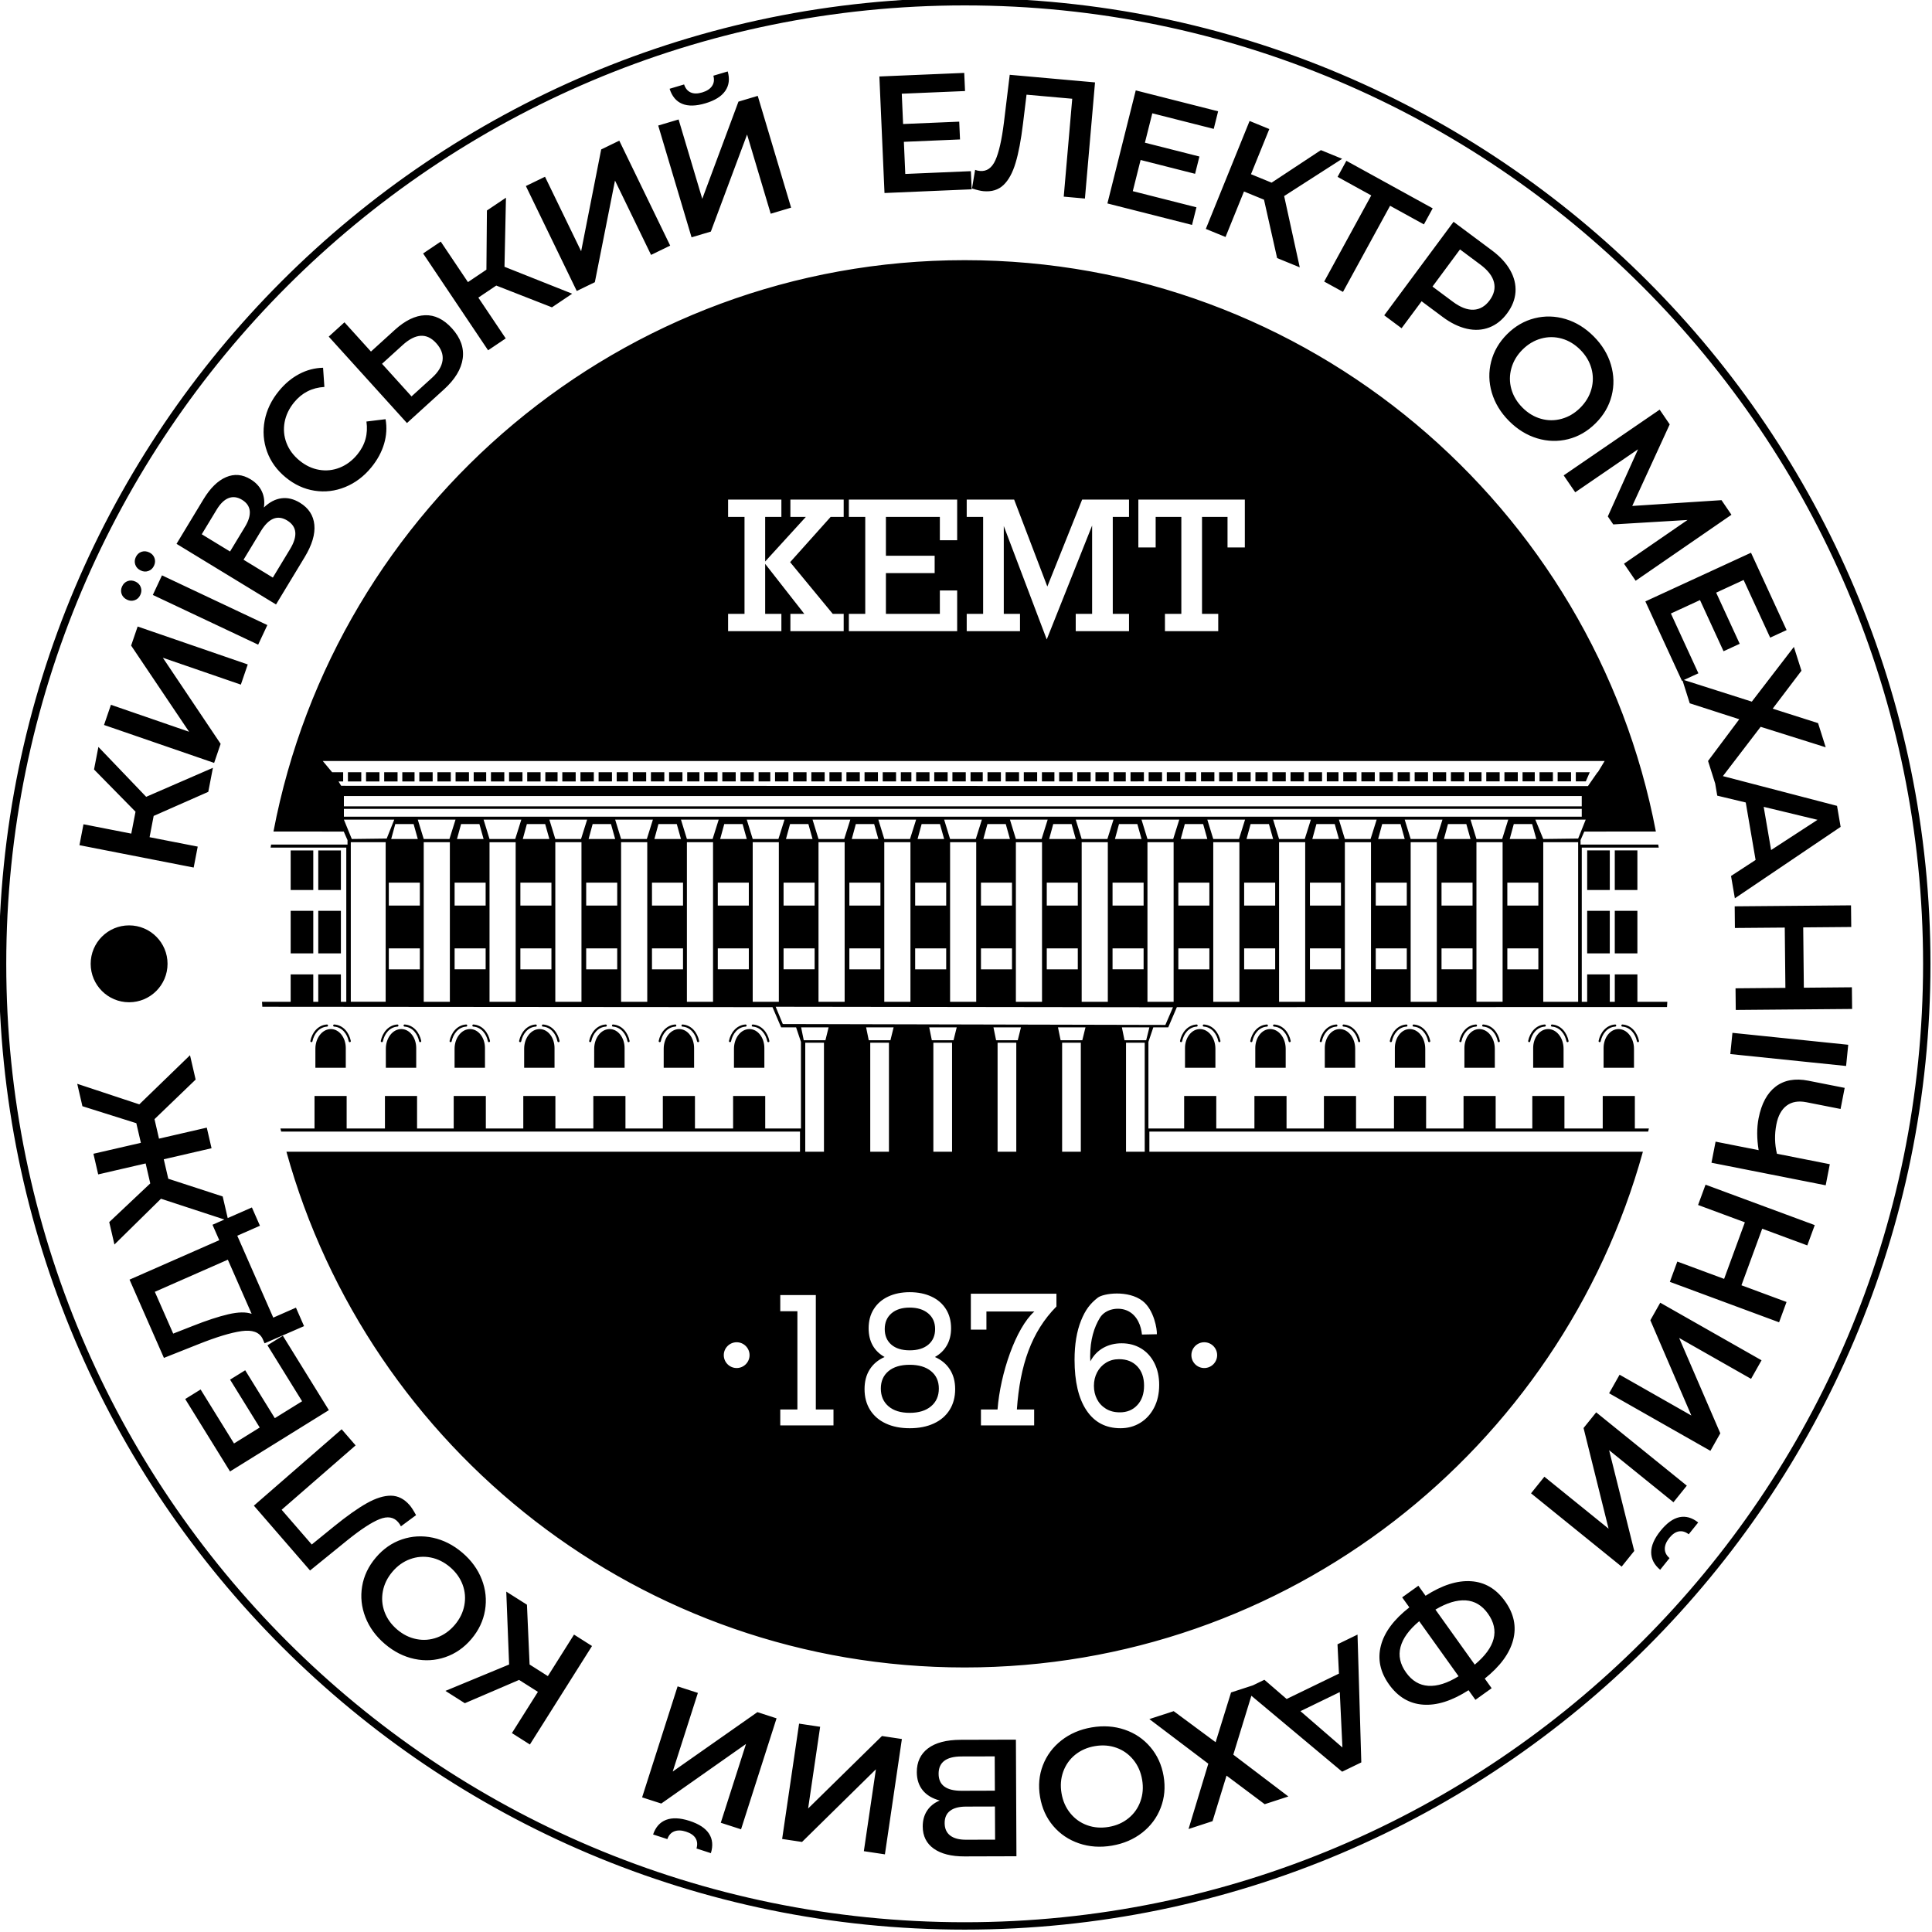 <svg clip-rule="evenodd" fill-rule="evenodd" stroke-linejoin="round" stroke-miterlimit="2" viewBox="0 0 1024 1024" xmlns="http://www.w3.org/2000/svg"><path d="m2725.61 4015.72c210.06 0 380.59 170.53 380.59 380.59s-170.53 380.59-380.59 380.59-380.6-170.53-380.6-380.59 170.54-380.59 380.6-380.59zm0 2.91c-208.45 0-377.68 169.23-377.68 377.68s169.23 377.68 377.68 377.68 377.68-169.23 377.68-377.68-169.23-377.68-377.68-377.68zm-291.72 478.44-24.99-8.19-18.34 18.04-2.05-8.83 16.17-15.25-1.82-7.87-18.7 4.32-1.88-8.13 18.7-4.31-1.8-7.74-21.24-6.69-2.04-8.83 24.46 8.1 19.98-19.36 2.22 9.59-16.21 15.6 1.77 7.68 18.83-4.34 1.88 8.12-18.83 4.35 1.78 7.67 21.44 6.98 1.98 8.52 9.53-4.19 3.17 7.21-8.93 3.93 14.18 32.28 8.94-3.93 3.19 7.28-15.55 6.77-.79-1.81c-1.28-2.59-4.05-3.59-8.29-2.99s-9.93 2.33-17.07 5.18l-13.52 5.37-13.55-30.84 35.36-15.55-2.67-6.07zm-12.6 41.99c5.52-2.19 10.24-3.74 14.15-4.65 3.92-.91 6.98-.96 9.19-.17l-9.38-21.34-28.77 12.66 7.24 16.47zm58.51-163.63v16.77h-8.92v-16.77zm-10.88-23.81v15.6h-8.91v-15.6zm0 23.81v16.77h-8.91v-16.77zm539.59-90.73-.24.11-14.42-31.32 41.63-19.18 14.03 30.48-6.48 2.98-10.46-22.72-10.82 4.99 9.28 20.16-6.37 2.93-9.28-20.16-11.47 5.29 10.84 23.56-5.73 2.64 26.78 8.53 16.58-21.57 2.98 9.39-11.34 14.95 17.89 5.7 3.01 9.52-25.64-8.07-14.87 19.43 44.97 11.72 1.42 8.28-41.68 28.15-1.51-8.8 9.68-6.31-3.88-22.65-11.23-2.69-.82-4.8-2.81-8.87 12.3-16.44-19.51-6.29zm34.89 66.77 18.29-11.91-21.21-5.11zm-204.81 333.27-7.12 23.21 21.7 16.48-9.33 3.04-15.04-11.26-5.51 17.95-9.46 3.09 7.79-25.74-23.23-17.58 9.59-3.12 16.52 12.23 6.08-19.6 8.6-2.8 4.54-2.2 8.76 7.57 20.62-10-.57-11.55 7.89-3.83 1.49 50.37-7.55 3.66zm19.34 6.07 16.54 14.31-1.04-21.83zm-378.13-339.19v15.6h-8.92v-15.6zm-27.7-1.11c.06-.4.13-.8.2-1.19h30.11v-1.76l-1.48-3.37-27.7-.01c24.41-128.15 137.16-225.16 272.38-225.16s247.97 97.01 272.38 225.16l-28.21.01-1.47 3.37v1.76h30.61c.07.39.14.79.2 1.19h-30.33v60.76h2.13v-10.8h8.91v10.8h1.97v-10.8h8.91v10.8h11.79c-.04.69-.08 1.38-.12 2.07l-193.15.05-3.4 7.95h-5.88l-1.93 5.73v34.13h14.08v-12.82h12.66v12.82h15.03v-12.82h12.66v12.82h14.73v-12.82h12.66v12.82h14.95v-12.82h12.66v12.82h14.75v-12.82h12.66v12.82h14.44v-12.82h12.66v12.82h15.09v-12.82h12.66v12.82h5.53c-.09.41-.19.81-.29 1.21h-196.55v7.95h194.48c-32.43 117.13-139.87 203.23-267.27 203.23s-234.84-86.1-267.27-203.23h202.38v-7.95h-204.45c-.1-.4-.2-.8-.3-1.21h13.44v-12.82h12.66v12.82h15.09v-12.82h12.66v12.82h14.44v-12.82h12.66v12.82h14.76v-12.82h12.65v12.82h14.95v-12.82h12.66v12.82h14.73v-12.82h12.66v12.82h15.03v-12.82h12.66v12.82h14.08v-34.13l-1.92-5.73h-5.89l-3.4-7.95-201.05-.16c-.04-.65-.08-1.31-.12-1.96h11.29v-10.8h8.91v10.8h1.96v-10.8h8.92v10.8h2.13v-60.76zm433.63-2.12h-10.3v62.88h10.3zm-11.83 15.93h-12.23v9.04h12.23zm0 25.91h-12.23v8.25h12.23zm-362.99-25.91h-12.23v9.04h12.23zm0 25.91h-12.23v8.25h12.23zm37.76-41.84h-10.3v62.88h10.3zm2.23-8.9h-14.87l2.34 7.63h10.13zm141.51 50.74h-12.24v8.25h12.24zm-166.86-43.11h10.48l-1.65-5.89h-7.22zm195.09 80.27h-7.37v42.97h7.37zm25.31 0h-7.37v42.97h7.37zm52.45-6.05h-10.84l1.04 5.08h8.54zm-128.24 6.05h-7.37v42.97h7.37zm100.03-63.07h-12.23v9.04h12.23zm0 25.91h-12.23v8.25h12.23zm-14.1-41.84h-10.3v62.88h10.3zm2.23-8.9h-14.87l2.34 7.63h10.13zm-25.35 7.63h10.48l-1.65-5.89h-7.22zm11.29 17.2h-12.23v9.04h12.23zm-37.79-24.83h-14.88l2.34 7.63h10.14zm-25.35 7.63h10.47l-1.65-5.89h-7.22zm11.29 17.2h-12.24v9.04h12.24zm-63.73-24.83h-14.87l2.34 7.63h10.13zm-51.85 0h-14.88l2.34 7.63h10.14zm271.14 24.83h-12.23v9.04h12.23zm14.06-24.83h-14.87l2.34 7.63h10.13zm-25.93 0h-14.87l2.34 7.63h10.14zm-91.84 50.74h-12.23v8.25h12.23zm223.1-41.84h-13.75v62.88h13.75zm2.98-8.9h-19.85l3.12 7.63 13.75-.17zm-447.6 8.9h-10.3v62.88h10.3zm2.23-8.9h-14.87l2.34 7.63h10.13zm-25.35 7.63h10.48l-1.65-5.89h-7.22zm230.54 1.27h-10.3v62.88h10.3zm2.23-8.9h-14.87l2.34 7.63h10.13zm-60.4 81.85h-10.83l1.03 5.08h8.55zm75.8 0h-10.84l1.04 5.08h8.54zm23.59 6.05h-7.37v42.97h7.37zm25.18 0h-7.37v42.97h7.37zm-100.79 0h-7.37v42.97h7.37zm-92.43-80.27h10.47l-1.65-5.89h-7.22zm11.28 17.2h-12.23v9.04h12.23zm82.99 57.02h-10.84l1.04 5.08h8.55zm24.87 0h-10.84l1.03 5.08h8.55zm140.13-74.22h10.48l-1.65-5.89h-7.22zm-247.99 43.11h-12.23v8.25h12.23zm-113.79-50.74h-19.85l3.12 7.63 13.75-.17zm61.94 50.74h-12.24v8.25h12.24zm37.76-41.84h-10.31v62.88h10.31zm221.51 15.93h-12.23v9.04h12.23zm-114.99-17.2h10.47l-1.65-5.89h-7.22zm11.28 17.2h-12.23v9.04h12.23zm0 25.91h-12.23v8.25h12.23zm169.63-50.74h-14.87l2.34 7.63h10.13zm-80.01 8.9h-10.31v62.88h10.31zm2.23-8.9h-14.88l2.34 7.63h10.14zm-36.96 81.85h-10.84l1.04 5.08h8.55zm195.56-91.15h-487.8v4.07h487.8zm-417.3 16.93h10.47l-1.65-5.89h-7.21zm11.29 17.2h-12.24v9.04h12.24zm219.25-15.93h-10.3v62.88h10.3zm-141.47 15.93h-12.23v9.04h12.23zm-51.86 25.91h-12.23v8.25h12.23zm37.76-41.84h-10.3v62.88h10.3zm210.23-1.27h10.48l-1.65-5.89h-7.22zm-2.81 1.27h-10.3v62.88h10.3zm-231.12-8.9h-14.87l2.34 7.63h10.14zm-25.34 7.63h10.47l-1.65-5.89h-7.22zm374.27 17.2h-12.23v9.04h12.23zm-299.3-15.93h-10.3v62.88h10.3zm2.81-1.27h10.47l-1.64-5.89h-7.22zm49.05 1.27h-10.31v62.88h10.31zm221.51 15.93h-12.23v9.04h12.23zm-296.49-17.2h10.48l-1.65-5.89h-7.22zm311.13 0h10.48l-1.65-5.89h-7.22zm-259.85-7.63h-14.88l2.35 7.63h10.13zm-25.93 0h-14.87l2.34 7.63h10.13zm259.28 0h-14.88l2.35 7.63h10.13zm-14.06 24.83h-12.23v9.04h12.23zm-325.23-15.93h-10.31v62.88h10.31zm313.94-1.27h10.47l-1.64-5.89h-7.23zm63.14 43.11h-12.23v8.25h12.23zm23.44-69.42 2.68-4.43h-505.15l3.7 4.43h4.34v3.63h-1.83l1.05 1.72 491.3.12.64-.94 3.15-4.53zm-50.76 0h4.92v3.59h-4.92zm21.09 0h4.81v3.59h-4.81zm-378.4 0h5.27v3.63h-5.27zm181.86 0h5.26v3.61h-5.26zm182.24 0h5.28v3.59h-5.28zm-406.16 0h5.27v3.63h-5.27zm202.93 0h4.81v3.61h-4.81zm-118.79 0h5.26v3.62h-5.26zm153.71 0h5.27v3.61h-5.27zm196.44 0h5.28v3.59h-5.28zm7.16 0h5.5l-1.56 3.59h-3.94zm-392.24 0h5.27v3.62l-5.27.01zm377.94 0h5.27v3.59h-5.27zm-119.1 0h5.27v3.6h-5.27zm7.14 0h4.82v3.6h-4.82zm-308.05 0h4.92v3.63h-4.92zm6.8 0h5.26v3.63h-5.26zm7.14 0h5.28v3.63h-5.28zm7.15 0h5.27v3.63h-5.27zm41.61 0h5.27v3.62h-5.27zm7.14 0h5.28v3.62h-5.28zm-119.4 0h5.26v3.63h-5.26zm252.04 0h5.27v3.61h-5.27zm77.8 0h4.46v3.6h-4.46zm-147.23 0h5.26v3.62h-5.26zm7.14 0h4.82v3.62h-4.82zm6.69 0h5.27v3.62h-5.27zm7.14 0h5.28v3.61l-5.28.01zm7.16 0h5.26v3.61h-5.26zm7.14 0h4.16v3.61h-4.16zm6.03 0h5.27v3.61h-5.27zm7.14 0h5.28v3.61h-5.28zm7.16 0h5.26v3.61h-5.26zm126.1 0h5.26v3.6h-5.26zm7.14 0h5.28v3.6h-5.28zm7.15 0h5.27v3.6h-5.27zm7.14 0h4.61v3.6h-4.61zm6.49 0h5.26v3.6h-5.26zm7.14 0h5.28v3.6h-5.28zm7.15 0h5.27v3.6h-5.27zm-70.34 0h5.26v3.6h-5.26zm77.48 0h4.82v3.6h-4.82zm6.7 0h5.26v3.6h-5.26zm7.14 0h5.28v3.59h-5.28zm7.15 0h5.27v3.59h-5.27zm-300.95 0h4.82v3.62h-4.82zm6.69 0h5.27v3.62h-5.27zm-112.26 0h5.26v3.63h-5.26zm7.14 0h5.27v3.63h-5.27zm308.05 0h5.28v3.6h-5.28zm-195.79 0h5.28v3.62h-5.28zm7.16 0h5.26v3.62h-5.26zm7.14 0h4.61v3.62h-4.61zm6.48 0h5.27v3.62h-5.27zm-146.88 0h4.82v3.63h-4.82zm154.02 0h5.28v3.62h-5.28zm126.26 0h4.81v3.61h-4.81zm6.69 0h5.27v3.6l-5.27.01zm-202.48 0h4.47v3.62h-4.47zm209.62 0h5.28v3.6h-5.28zm-308.4 0h5.28v3.63h-5.28zm7.15 0h5.27v3.63h-5.27zm273.12 0h5.28v3.61h-5.28zm7.16 0h5.26v3.61h-5.26zm161.17 0h5.26v3.59h-5.26zm-196.56 0h5.28v3.61h-5.28zm-160.4 0h5.27v3.62h-5.27zm223.91 0h5.27v3.6h-5.27zm-49.21 0h4.92v3.61h-4.92zm-195.69 0h4.82v3.63h-4.82zm351.3 27.58h-10.3v62.88h10.3zm-233.35 0h-10.3v62.88h10.3zm106.52-1.27h10.47l-1.65-5.89h-7.22zm11.29 17.2h-12.24v9.04h12.24zm14.64-17.2h10.47l-1.65-5.89h-7.22zm49.04 1.27h-10.3v62.88h10.3zm-75.55-8.9h-14.87l2.34 7.63h10.13zm63.72 50.74h-12.23v8.25h12.23zm-89.07-43.11h10.48l-1.65-5.89h-7.22zm209.88-11.88h-487.8v3.1h487.8zm-132.77-103v-18.87h-41.96v18.87h6.82v-12.05h10.12v38.21h-6.46v6.82h21v-6.82h-6.39v-38.21h10.05v12.05zm-90.91-18.87h-18.69v6.82h6.47v38.21h-6.47v6.82h21v-6.82h-6.39v-34.6l16.93 44.68 17.88-44.89v34.81h-6.46v6.82h21v-6.82h-6.4v-38.21h6.4v-6.82h-18.47l-13.72 34.26zm-22.45 0h-42.68v6.82h6.46v38.21h-6.46v6.82h42.68v-16.03h-6.82v9.21h-21.26v-16.05h19.21v-6.85h-19.21v-15.31h21.26v9.21h6.82zm-75.66 6.82h6.39v-6.82h-21v6.82h6.47v38.21h-6.47v6.82h21v-6.82h-6.39v-19.7l15.42 19.7h-5.48v6.82h21v-6.82h-4.31l-16.79-20.37 15.97-17.84h5.13v-6.82h-21v6.82h6.1l-16.04 17.58zm12.7 351.74h-6.75v6.27h20.97v-6.27h-6.96v-45.09h-14.01v6.38h6.75zm78.87 0h-6.54v6.27h20.97v-6.27h-6.81c1.22-17.44 5.74-30.63 15.59-40.58v-5.04h-33.73v14.16h6.14v-7.15h18.89c-7.32 6.53-13.43 24.4-14.51 38.61zm48.93-26.08c-2.7 0-5.13.6-7.29 1.81-2.15 1.22-3.84 2.98-5.07 5.3-.04-.46-.07-1.11-.07-1.93 0-6.65 1.58-11.51 3.82-15.2 2.25-3.69 7.67-4.49 11.23-2.64 3.59 1.86 5.04 5.87 5.36 9.21l5.87-.12c.16-1.79-1.09-9.63-5.63-13.12-5.69-4.36-15.44-3.02-17.66-1.28-2.97 2.31-4.88 4.78-6.59 9.04-1.7 4.25-2.55 9.39-2.55 15.42 0 8.61 1.57 15.26 4.71 19.95s7.6 7.03 13.38 7.03c2.88 0 5.47-.7 7.79-2.12s4.14-3.42 5.47-5.99c1.34-2.58 2-5.57 2-8.97 0-3.25-.63-6.12-1.9-8.62s-3.03-4.42-5.26-5.76c-2.24-1.34-4.77-2.01-7.61-2.01zm-.73 27.21c-2.14 0-3.97-.47-5.51-1.43-1.54-.95-2.71-2.21-3.51-3.79-.8-1.57-1.2-3.31-1.2-5.22 0-1.95.42-3.73 1.26-5.33s2.01-2.86 3.51-3.79 3.21-1.39 5.14-1.39c2.99 0 5.38.94 7.17 2.82 1.78 1.88 2.68 4.42 2.68 7.62 0 3.19-.89 5.75-2.65 7.65-1.76 1.91-4.06 2.86-6.89 2.86zm-289.32-224.67h-13.74v62.88h13.74zm153.69 64.84 2.81 6.81 150.76.35 2.99-6.95zm170.91-23h-12.23v8.25h12.23zm-186.28 155.21c-2.8 0-5.08 2.28-5.08 5.08s2.28 5.08 5.08 5.08 5.08-2.28 5.08-5.08-2.28-5.08-5.08-5.08zm184.26 0c-2.8 0-5.07 2.28-5.07 5.08s2.27 5.08 5.07 5.08 5.08-2.28 5.08-5.08-2.28-5.08-5.08-5.08zm-106.13 5.81c2.06-1.15 3.63-2.69 4.72-4.61s1.64-4.16 1.64-6.7c0-2.9-.67-5.42-2.02-7.56-1.35-2.15-3.26-3.8-5.72-4.94-2.46-1.15-5.32-1.73-8.57-1.73-3.21 0-6.04.58-8.48 1.73-2.44 1.14-4.33 2.79-5.68 4.94-1.35 2.14-2.02 4.66-2.02 7.56 0 2.59.53 4.84 1.6 6.74 1.07 1.89 2.63 3.42 4.69 4.57-2.57 1.14-4.53 2.79-5.88 4.94s-2.02 4.71-2.02 7.71c0 3.15.73 5.88 2.18 8.2 1.46 2.32 3.52 4.11 6.2 5.35 2.68 1.25 5.81 1.87 9.41 1.87 3.64 0 6.81-.62 9.5-1.87 2.7-1.24 4.78-3.03 6.23-5.35 1.46-2.32 2.19-5.05 2.19-8.2 0-3-.69-5.56-2.06-7.71s-3.34-3.8-5.91-4.94zm-9.95-19.47c3.04 0 5.47.76 7.29 2.28s2.73 3.58 2.73 6.18-.89 4.64-2.67 6.14-4.23 2.24-7.35 2.24c-3.08 0-5.49-.74-7.23-2.24-1.73-1.5-2.6-3.54-2.6-6.14s.88-4.66 2.64-6.18c1.75-1.52 4.15-2.28 7.19-2.28zm0 41.48c-3.55 0-6.34-.86-8.35-2.58-2.01-1.73-3.02-4.06-3.02-7 0-2.9 1.01-5.18 3.02-6.86 2.01-1.67 4.8-2.5 8.35-2.5s6.36.83 8.41 2.5c2.06 1.68 3.08 3.96 3.08 6.86 0 2.94-1.02 5.27-3.08 7-2.05 1.72-4.86 2.58-8.41 2.58zm221.81-183.03h-12.23v8.25h12.23zm-259.27 0h-12.24v8.25h12.24zm129.64 0h-12.24v8.25h12.24zm-207.43-25.91h-12.23v9.04h12.23zm348.9-15.93h-10.31v62.88h10.31zm-37.76 41.84h-12.23v8.25h12.23zm-362.99 0h-12.23v8.25h12.23zm377.63-43.11h10.47l-1.65-5.89h-7.22zm-273.92 43.11h-12.23v8.25h12.23zm299.26-50.74h-14.87l2.34 7.63h10.14zm-273.33 24.83h-12.24v9.04h12.24zm-129.64 0h-12.23v9.04h12.23zm316.43 62.53c-.6-2.86-2.54-5.56-5.76-5.8-.23-.02-.4-.22-.38-.45.01-.23.22-.4.45-.38 3.61.27 5.83 3.25 6.5 6.46.05.23-.09.45-.32.49-.22.05-.44-.09-.49-.32zm-1.16 2.95v7.47h-11.98v-7.77c0-4.13 2.63-7.48 5.87-7.48h.01c3.37 0 6.1 3.48 6.1 7.78zm-26.53-2.95c-.6-2.86-2.53-5.56-5.75-5.8-.23-.02-.41-.22-.39-.45s.22-.4.45-.38c3.61.27 5.83 3.25 6.51 6.46.04.23-.1.45-.32.49-.23.05-.45-.09-.5-.32zm81.53 2.95v7.47h-11.98v-7.77c0-4.13 2.63-7.48 5.87-7.48 3.37 0 6.11 3.48 6.11 7.78zm41.37-2.95c-.05.23-.27.37-.49.32-.23-.04-.37-.26-.33-.49.68-3.21 2.9-6.19 6.51-6.46.23-.02.43.15.45.38s-.16.43-.38.45c-3.23.24-5.16 2.94-5.76 5.8zm-137.19 0c-.05.23-.27.37-.5.32-.22-.04-.37-.26-.32-.49.67-3.21 2.89-6.19 6.51-6.46.23-.02.43.15.45.38.01.23-.16.43-.39.45-3.22.24-5.15 2.94-5.75 5.8zm27.68 0c-.04.23-.27.37-.49.32-.23-.04-.37-.26-.32-.49.67-3.21 2.89-6.19 6.51-6.46.23-.02.43.15.44.38.02.23-.15.43-.38.45-3.22.24-5.15 2.94-5.76 5.8zm95.55 2.95v7.47h-11.98v-7.77c0-4.13 2.63-7.48 5.87-7.48 3.37 0 6.11 3.48 6.11 7.78zm-55.02 0v7.47h-11.98v-7.77c0-4.13 2.63-7.48 5.87-7.48h.01c3.37 0 6.1 3.48 6.1 7.78zm56.18-2.95c-.6-2.86-2.54-5.56-5.76-5.8-.23-.02-.4-.22-.38-.45.01-.23.21-.4.44-.38 3.62.27 5.84 3.25 6.51 6.46.05.23-.1.45-.32.49-.22.05-.45-.09-.49-.32zm49.75-188.21 25.03-17.23-29.26 1.75-2.15-3.15 11.91-26.46-24.75 16.95-4.55-6.66 37.82-25.91 3.96 5.8-14.76 32.15 35.17-2.28 3.92 5.75-37.75 26.01zm89.89 175.46-45.85.39-.09-8.53 19.65-.17-.25-23.76-19.65.16-.08-8.53 45.84-.39.09 8.53-18.93.16.25 23.77 18.93-.17zm-1.53 14.11-.84 8.36-45.63-4.7.84-8.36zm-440.25-1.36c-.05.23-.27.37-.49.32-.23-.04-.37-.26-.33-.49.68-3.21 2.9-6.19 6.51-6.46.23-.02.43.15.45.38s-.15.43-.38.45c-3.23.24-5.16 2.94-5.76 5.8zm-150.65 0c-.6-2.86-2.54-5.56-5.76-5.8-.23-.02-.4-.22-.38-.45s.22-.4.45-.38c3.61.27 5.83 3.25 6.5 6.46.05.23-.09.45-.32.49-.22.05-.44-.09-.49-.32zm14.62 2.95c0-4.3 2.73-7.78 6.1-7.78 3.25 0 5.87 3.35 5.87 7.48v7.77h-11.97zm40.23-2.95c-.6-2.86-2.54-5.56-5.76-5.8-.23-.02-.4-.22-.38-.45s.22-.4.45-.38c3.61.27 5.83 3.25 6.51 6.46.04.23-.1.45-.33.49-.22.05-.44-.09-.49-.32zm82.41 0c-.6-2.86-2.54-5.56-5.76-5.8-.23-.02-.4-.22-.38-.45.01-.23.21-.4.44-.38 3.62.27 5.84 3.25 6.51 6.46.05.23-.09.45-.32.49-.22.05-.44-.09-.49-.32zm286.43-321.92-13.33-7.34-18.56 33.94-7.41-4.08 18.55-33.94-13.27-7.31 3.46-6.33 34.02 18.73zm26.83 10.26c3.19 2.38 5.58 4.97 7.17 7.79s2.28 5.68 2.09 8.59c-.2 2.91-1.29 5.71-3.3 8.41-1.97 2.67-4.33 4.53-7.06 5.57s-5.67 1.21-8.82.5c-3.15-.72-6.32-2.26-9.51-4.64l-8.31-6.19-7.89 10.63-6.84-5.09 27.32-36.86zm-15.46 20.19c2.99 2.23 5.72 3.28 8.2 3.17 2.48-.12 4.59-1.35 6.33-3.7 1.74-2.36 2.31-4.74 1.7-7.15-.6-2.42-2.4-4.73-5.38-6.95l-8-5.96-10.84 14.64zm22.16 47.01c-3.3-3.32-5.55-7.04-6.77-11.14-1.21-4.11-1.3-8.19-.26-12.26 1.04-4.06 3.14-7.67 6.3-10.82 3.15-3.14 6.76-5.23 10.82-6.25s8.14-.91 12.23.32c4.09 1.24 7.78 3.52 11.08 6.84s5.56 7.04 6.77 11.14 1.31 8.18.28 12.23c-1.02 4.05-3.13 7.67-6.31 10.84-3.19 3.18-6.8 5.27-10.85 6.28s-8.12.89-12.21-.34c-4.08-1.24-7.78-3.52-11.08-6.84zm5.29-5.28c2.16 2.18 4.59 3.65 7.29 4.41 2.7.77 5.42.78 8.15.03s5.18-2.2 7.35-4.36c2.16-2.16 3.63-4.6 4.39-7.34s.76-5.46.01-8.17-2.21-5.15-4.37-7.33c-2.16-2.17-4.58-3.64-7.29-4.41-2.7-.76-5.41-.78-8.15-.03-2.73.75-5.18 2.21-7.35 4.37-2.16 2.15-3.62 4.6-4.38 7.34-.77 2.73-.77 5.46-.02 8.17.76 2.71 2.21 5.15 4.37 7.32zm25.52 174.51h8.91v15.6h-8.91zm5.31 75.23c-.05.23-.27.37-.49.32-.23-.04-.37-.26-.32-.49.67-3.21 2.89-6.19 6.51-6.46.23-.02.43.15.44.38.02.23-.15.43-.38.45-3.22.24-5.16 2.94-5.76 5.8zm-452.79 0c-.04.23-.26.37-.49.32-.22-.04-.37-.26-.32-.49.67-3.21 2.89-6.19 6.51-6.46.23-.02.43.15.45.38.01.23-.16.43-.39.45-3.22.24-5.15 2.94-5.76 5.8zm541.47 56.74-45.01-8.89 1.62-8.31 16.97 3.35c-.75-4.56-.76-8.76-.02-12.58 1.13-5.75 3.37-9.91 6.74-12.48 3.38-2.56 7.65-3.33 12.84-2.31l14.34 2.83-1.62 8.31-13.44-2.65c-3.17-.63-5.77-.19-7.8 1.33-2.04 1.52-3.39 3.99-4.06 7.43-.76 3.9-.68 7.75.23 11.54l20.83 4.12zm-18.37 53.99-43.04-15.94 2.94-8 18.44 6.83 8.18-22.29-18.44-6.83 2.94-8 43.04 15.93-2.94 8-17.77-6.58-8.18 22.29 17.77 6.58zm-6.91 14.97-4.13 7.31-28.34-16.11 16.22 37.57-3.9 6.91-39.92-22.69 4.13-7.31 28.28 16.08-16.16-37.54 3.9-6.91zm-29.45 49.4-5.26 6.54-25.36-20.51 9.91 39.7-4.97 6.18-35.71-28.89 5.26-6.54 25.3 20.47-9.86-39.66 4.98-6.18zm-10.38 17.82c2.46-3.06 4.95-4.86 7.45-5.39 2.51-.53 4.98.16 7.42 2.08l-3.74 4.65c-1.28-.99-2.58-1.36-3.89-1.13s-2.57 1.1-3.77 2.59c-1.18 1.47-1.76 2.89-1.76 4.28.01 1.38.63 2.6 1.86 3.65l-3.69 4.6c-2.36-1.96-3.53-4.25-3.54-6.87 0-2.61 1.22-5.43 3.66-8.46zm-106.95 60.53c-3.52-4.92-4.59-10.02-3.22-15.31s5.11-10.31 11.21-15.07l-2.83-3.95 6.39-4.58 2.83 3.95c6.51-4.18 12.48-6.09 17.91-5.73 5.44.35 9.91 2.99 13.42 7.9 3.52 4.92 4.57 10.02 3.17 15.3-1.4 5.29-5.12 10.34-11.17 15.17l2.71 3.79-6.39 4.58-2.71-3.79c-6.51 4.18-12.48 6.08-17.91 5.69s-9.9-3.04-13.41-7.95zm38.95-27.94c-2.31-3.24-5.23-4.97-8.74-5.2-3.52-.22-7.5.99-11.94 3.63l15.5 21.69c8.17-6.83 9.89-13.53 5.18-20.12zm-27.07 3.01c-4.03 3.37-6.48 6.77-7.37 10.18s-.16 6.75 2.18 10.03 5.27 5.03 8.78 5.25c3.52.23 7.49-1.03 11.92-3.77zm-129.05 41.84c4.61-.78 8.93-.48 12.98.9 4.04 1.37 7.42 3.66 10.14 6.87 2.71 3.2 4.45 7 5.2 11.4s.38 8.56-1.13 12.48c-1.5 3.92-3.93 7.19-7.29 9.83-3.36 2.63-7.34 4.34-11.94 5.12-4.61.78-8.94.48-12.98-.9s-7.42-3.65-10.14-6.84c-2.71-3.18-4.44-6.99-5.2-11.43-.76-4.45-.39-8.62 1.12-12.52 1.5-3.89 3.94-7.16 7.3-9.79 3.35-2.63 7.34-4.34 11.94-5.12zm1.26 7.38c-3.01.51-5.61 1.65-7.79 3.41-2.18 1.77-3.74 3.99-4.71 6.66-.96 2.68-1.18 5.52-.66 8.54.51 3.02 1.67 5.64 3.46 7.84s4.01 3.78 6.65 4.73 5.47 1.17 8.49.66c3.01-.51 5.61-1.65 7.78-3.42 2.18-1.76 3.75-3.98 4.71-6.66.96-2.67 1.19-5.51.67-8.53-.51-3.02-1.67-5.64-3.46-7.84-1.8-2.21-4.01-3.78-6.65-4.73-2.65-.95-5.48-1.17-8.49-.66zm-61.16 21.43c-2.93-.78-5.16-2.12-6.7-4.02s-2.31-4.27-2.33-7.12c-.01-4.02 1.45-7.16 4.41-9.4s7.26-3.36 12.89-3.38l21.75-.06.21 45.95-20.5.06c-5.15.01-9.17-1-12.07-3.05-2.89-2.05-4.34-4.96-4.36-8.72-.01-2.41.56-4.49 1.71-6.24 1.15-1.76 2.81-3.1 4.99-4.02zm8.57-17.36c-6.03.02-9.03 2.31-9.01 6.86.02 4.46 3.04 6.68 9.07 6.67l13.1-.04-.06-13.52zm13.19 19.73-11.4.03c-2.75.01-4.84.56-6.28 1.66s-2.15 2.72-2.14 4.86c.01 2.15.74 3.77 2.19 4.89 1.44 1.11 3.54 1.66 6.29 1.65l11.4-.03zm-43.36 18.85-8.3-1.25 4.75-32.26-29.11 28.62-7.84-1.17 6.68-45.45 8.3 1.24-4.74 32.2 29.1-28.56 7.85 1.18zm-56.69-9.87-7.99-2.58 9.94-31.05-33.39 23.48-7.55-2.44 13.99-43.74 7.99 2.58-9.92 30.99 33.37-23.41 7.55 2.44zm-20.34-3.33c3.74 1.21 6.31 2.89 7.71 5.04s1.65 4.72.74 7.69l-5.67-1.84c.45-1.55.33-2.9-.36-4.04s-1.95-2.01-3.78-2.6c-1.79-.58-3.33-.61-4.61-.11-1.29.5-2.2 1.52-2.73 3.05l-5.62-1.82c.98-2.9 2.68-4.82 5.12-5.76 2.43-.93 5.5-.8 9.2.39zm-62.99-61.61 7.2 4.57 10.31-16.36 7.09 4.5-24.48 38.81-7.09-4.5 10.25-16.25-7.42-4.7-21.38 9.18-7.65-4.86 25.1-10.39-1.12-28.73 8.15 5.16zm-26.5-44.07c3.56 3.04 6.11 6.55 7.66 10.54s1.97 8.06 1.27 12.2c-.7 4.13-2.49 7.9-5.38 11.3-2.88 3.4-6.3 5.77-10.27 7.13-3.96 1.35-8.03 1.59-12.21.69-4.17-.89-8.04-2.86-11.6-5.89-3.57-3.04-6.12-6.56-7.67-10.55s-1.98-8.04-1.29-12.17c.69-4.12 2.49-7.89 5.4-11.32s6.34-5.82 10.29-7.16 8.01-1.56 12.19-.67c4.17.9 8.04 2.86 11.61 5.9zm-4.84 5.69c-2.33-1.98-4.87-3.25-7.62-3.79-2.76-.54-5.47-.32-8.13.65s-4.98 2.62-6.96 4.96c-1.98 2.33-3.24 4.89-3.77 7.68s-.31 5.5.66 8.14c.98 2.64 2.63 4.95 4.96 6.94s4.87 3.25 7.63 3.79c2.75.55 5.46.33 8.12-.64 2.66-.98 4.98-2.63 6.96-4.96s3.24-4.89 3.77-7.68.31-5.51-.66-8.15c-.98-2.64-2.63-4.95-4.96-6.94zm-77.31-24.22 34.59-30.1 5.5 6.35-29.15 25.37 11.87 13.69 8.9-7.23c4.99-4.04 9.26-7.06 12.82-9.06 3.56-1.99 6.72-2.98 9.49-2.95s5.21 1.27 7.34 3.71c.74.86 1.59 2.18 2.55 3.96l-5.97 4.41c-.24-.55-.6-1.1-1.09-1.66-1.75-2.02-4.18-2.41-7.3-1.18-3.12 1.24-7.34 3.99-12.65 8.26l-14.76 11.98zm5.35-63.2 6.07-3.76 18.13 29.32-38.95 24.16-17.66-28.54 6.07-3.76 13.16 21.27 10.13-6.28-11.68-18.87 5.96-3.69 11.67 18.87 10.75-6.66zm-54.52-165.47c8.36 0 15.15 6.79 15.15 15.15s-6.79 15.15-15.15 15.15-15.14-6.79-15.14-15.15 6.78-15.15 15.14-15.15zm128.26 48.64c0-4.3 2.74-7.78 6.11-7.78 3.24 0 5.87 3.35 5.87 7.48v7.77h-11.98zm55.02 0c0-4.3 2.73-7.78 6.1-7.78h.01c3.24 0 5.87 3.35 5.87 7.48v7.77h-11.98zm-173.6-91.77-1.61 8.38 18.97 3.71-1.59 8.25-45.02-8.81 1.59-8.24 18.84 3.68 1.67-8.63-16.35-16.64 1.72-8.89 18.83 19.66 26.3-11.43-1.83 9.47zm-19.56-35.84 2.72-7.95 30.8 10.62-22.84-33.96 2.57-7.51 43.39 14.95-2.72 7.95-30.74-10.59 22.77 33.93-2.56 7.51zm19.23-51.24 3.61-7.72 41.52 19.59-3.62 7.72zm-4.93 0c-.48 1.03-1.21 1.72-2.2 2.07-.99.36-2 .29-3.02-.19-1.07-.51-1.78-1.25-2.14-2.24s-.29-2 .19-3.03 1.21-1.72 2.2-2.08c.99-.35 2.02-.28 3.08.22 1.03.49 1.72 1.23 2.08 2.22s.29 2-.19 3.03zm5.4-11.52c-.48 1.03-1.22 1.72-2.21 2.07-.98.36-1.99.3-3.02-.19-1.06-.5-1.78-1.25-2.13-2.24-.36-.99-.3-2 .18-3.03.49-1.03 1.22-1.72 2.21-2.08.99-.35 2.01-.28 3.08.22 1.03.49 1.72 1.23 2.08 2.22.35.99.29 2-.19 3.03zm158.99 187.42c-.6-2.86-2.53-5.56-5.75-5.8-.23-.02-.41-.22-.39-.45s.22-.4.45-.38c3.61.27 5.83 3.25 6.51 6.46.05.23-.1.45-.32.49-.23.05-.45-.09-.5-.32zm-14.29 0c-.05.23-.27.37-.5.32-.22-.04-.37-.26-.32-.49.68-3.21 2.9-6.19 6.51-6.46.23-.02.43.15.45.38.01.23-.16.43-.39.45-3.22.24-5.15 2.94-5.75 5.8zm-82.27 0c-.04.23-.26.37-.49.32-.22-.04-.37-.26-.32-.49.67-3.21 2.89-6.19 6.51-6.46.23-.02.43.15.44.38.02.23-.15.43-.38.45-3.22.24-5.15 2.94-5.76 5.8zm1.16 2.95c0-4.3 2.74-7.78 6.11-7.78 3.24 0 5.87 3.35 5.87 7.48v7.77h-11.98zm164.95 0c0-4.3 2.73-7.78 6.1-7.78h.01c3.24 0 5.87 3.35 5.87 7.48v7.77h-11.98zm-41.94-2.95c-.6-2.86-2.54-5.56-5.76-5.8-.23-.02-.4-.22-.38-.45.01-.23.21-.4.44-.38 3.62.27 5.84 3.25 6.51 6.46.05.23-.1.45-.32.49-.22.05-.45-.09-.49-.32zm-14.3 0c-.05.23-.27.37-.49.32-.23-.04-.37-.26-.33-.49.68-3.21 2.9-6.19 6.52-6.46.22-.02.42.15.44.38s-.15.43-.38.45c-3.23.24-5.16 2.94-5.76 5.8zm-82.11 0c-.05.23-.27.37-.5.32-.22-.04-.37-.26-.32-.49.68-3.21 2.9-6.19 6.51-6.46.23-.02.43.15.45.38.01.23-.16.43-.39.45-3.22.24-5.15 2.94-5.75 5.8zm55.67 2.95c0-4.3 2.73-7.78 6.1-7.78 3.25 0 5.87 3.35 5.87 7.48v7.77h-11.97zm-41.38-2.95c-.6-2.86-2.53-5.56-5.75-5.8-.23-.02-.41-.22-.39-.45s.22-.4.45-.38c3.61.27 5.83 3.25 6.51 6.46.05.23-.1.45-.32.49-.23.05-.45-.09-.5-.32zm137.2 0c-.61-2.86-2.54-5.56-5.76-5.8-.23-.02-.4-.22-.38-.45.01-.23.21-.4.44-.38 3.62.27 5.84 3.25 6.51 6.46.05.23-.1.45-.32.49-.23.05-.45-.09-.49-.32zm-41.99 0c-.05.23-.27.37-.49.32-.23-.04-.37-.26-.32-.49.67-3.21 2.89-6.19 6.51-6.46.23-.02.43.15.44.38.02.23-.15.43-.38.45-3.22.24-5.16 2.94-5.76 5.8zm1.16 2.95c0-4.3 2.73-7.78 6.11-7.78 3.24 0 5.87 3.35 5.87 7.48v7.77h-11.98zm374.79-54.37h8.91v16.77h-8.91zm-10.88 0h8.91v16.77h-8.91zm10.88-23.81h8.91v15.6h-8.91zm-20.18 78.18v7.47h-11.98v-7.77c0-4.13 2.63-7.48 5.87-7.48 3.37 0 6.11 3.48 6.11 7.78zm-40.24-2.95c-.05.23-.27.37-.49.32-.23-.04-.37-.26-.32-.49.67-3.21 2.89-6.19 6.51-6.46.22-.02.42.15.44.38s-.15.43-.38.45c-3.23.24-5.16 2.94-5.76 5.8zm-27.41 0c-.05.23-.27.37-.5.32-.22-.04-.36-.26-.32-.49.68-3.21 2.9-6.19 6.51-6.46.23-.02.43.15.45.38s-.16.43-.39.45c-3.22.24-5.15 2.94-5.75 5.8zm14.29 0c-.6-2.86-2.53-5.56-5.75-5.8-.23-.02-.4-.22-.39-.45.02-.23.22-.4.45-.38 3.61.27 5.83 3.25 6.51 6.46.05.23-.1.45-.32.49-.23.05-.45-.09-.5-.32zm82.27 0c-.6-2.86-2.54-5.56-5.76-5.8-.23-.02-.4-.22-.38-.45.01-.23.21-.4.44-.38 3.62.27 5.84 3.25 6.51 6.46.05.23-.09.45-.32.49-.22.05-.44-.09-.49-.32zm-1.16 2.95v7.47h-11.98v-7.77c0-4.13 2.63-7.48 5.87-7.48 3.38 0 6.11 3.48 6.11 7.78zm-164.95 0v7.47h-11.98v-7.77c0-4.13 2.63-7.48 5.88-7.48 3.37 0 6.1 3.48 6.1 7.78zm41.95-2.95c-.05.23-.27.37-.5.32-.22-.04-.37-.26-.32-.49.67-3.21 2.89-6.19 6.51-6.46.23-.02.43.15.45.38.01.23-.16.43-.39.45-3.22.24-5.15 2.94-5.75 5.8zm14.29 0c-.6-2.86-2.53-5.56-5.76-5.8-.22-.02-.4-.22-.38-.45s.22-.4.45-.38c3.61.27 5.83 3.25 6.51 6.46.04.23-.1.45-.33.49-.22.05-.44-.09-.49-.32zm82.11 0c-.6-2.86-2.53-5.56-5.75-5.8-.23-.02-.4-.22-.39-.45.02-.23.22-.4.45-.38 3.62.27 5.83 3.25 6.51 6.46.05.23-.1.45-.32.49-.23.05-.45-.09-.5-.32zm-185.79-377.88-3.98 45.77-8.35-.75 3.35-38.58-18.01-1.6-1.39 11.41c-.77 6.39-1.74 11.54-2.92 15.45-1.17 3.92-2.76 6.83-4.77 8.74-2 1.91-4.62 2.71-7.84 2.43-1.13-.1-2.65-.46-4.57-1.07l1.23-7.34c.55.23 1.19.38 1.93.44 2.65.24 4.67-1.17 6.06-4.24 1.38-3.06 2.5-7.98 3.35-14.75l2.3-18.91zm39.97 49.22-1.74 6.94-33.35-8.46 11.17-44.55 32.46 8.24-1.73 6.93-24.21-6.14-2.91 11.58 21.48 5.45-1.71 6.81-21.47-5.45-3.08 12.29zm26.62-3-7.89-3.23-7.27 17.93-7.77-3.18 17.25-42.54 7.77 3.18-7.22 17.8 8.13 3.33 19.42-12.82 8.38 3.42-22.86 14.68 6.15 28.09-8.92-3.65zm-394.11 121.29c2.19-2.1 4.5-3.3 6.91-3.62 2.42-.32 4.84.26 7.27 1.74 3.44 2.09 5.33 4.99 5.7 8.69s-.91 7.97-3.83 12.79l-11.27 18.62-39.21-23.89 10.62-17.56c2.67-4.41 5.63-7.31 8.88-8.71s6.48-1.12 9.69.84c2.06 1.25 3.53 2.83 4.42 4.73.9 1.9 1.17 4.02.82 6.37zm-13.34 17.35 5.91-9.76c1.42-2.35 2.04-4.43 1.86-6.23-.19-1.8-1.2-3.26-3.03-4.38-1.83-1.11-3.59-1.34-5.29-.69s-3.26 2.16-4.69 4.51l-5.91 9.76zm23.65-.94c3.13-5.16 2.74-8.92-1.14-11.29-3.81-2.32-7.27-.9-10.4 4.26l-6.79 11.21 11.54 7.04zm32.03-32.23c-2.93 3.58-6.37 6.17-10.31 7.77-3.93 1.6-7.96 2.08-12.07 1.44s-7.91-2.39-11.39-5.26c-3.48-2.86-5.92-6.26-7.34-10.19-1.41-3.94-1.72-8-.93-12.18.8-4.18 2.66-8.07 5.6-11.65 2.38-2.91 5.05-5.14 8.03-6.71s6.11-2.39 9.39-2.46l.52 7.56c-4.87.29-8.85 2.31-11.92 6.06-1.99 2.43-3.24 5.05-3.76 7.85-.51 2.8-.26 5.53.74 8.16 1.01 2.64 2.71 4.95 5.11 6.92s4.99 3.2 7.76 3.67c2.78.48 5.49.19 8.13-.86s4.96-2.79 6.95-5.23c3.07-3.75 4.26-8.06 3.56-12.94l7.54-.92c.57 3.24.37 6.48-.59 9.73-.97 3.25-2.64 6.33-5.02 9.24zm9.26-54.17c4.07-3.7 8.03-5.62 11.87-5.77s7.39 1.58 10.65 5.18c3.4 3.76 4.81 7.73 4.23 11.9-.59 4.17-3.05 8.22-7.38 12.15l-14.59 13.26-30.83-34.06 6.2-5.64 10.44 11.53zm14.68 18.86c2.46-2.23 3.83-4.52 4.13-6.86s-.54-4.59-2.51-6.77c-3.73-4.12-8.14-3.86-13.25.78l-8.1 7.36 11.63 12.85zm25.29-36.32-7.06 4.75 10.79 16.08-6.95 4.68-25.61-38.16 6.95-4.68 10.72 15.97 7.28-4.9.2-23.32 7.5-5.04-.58 27.22 26.68 10.61-7.98 5.37zm11.67-39.22 7.54-3.66 14.24 29.36 7.9-40.12 7.13-3.46 20.06 41.36-7.54 3.66-14.21-29.3-7.94 40.06-7.13 3.46zm52.15-23.84 8.03-2.39 9.33 31.27 14.26-38.3 7.6-2.27 13.15 44.05-8.04 2.39-9.31-31.21-14.28 38.25-7.6 2.26zm18.63-8.77c-3.76 1.12-6.83 1.19-9.2.2-2.36-.98-4.01-2.96-4.94-5.92l5.71-1.7c.5 1.53 1.36 2.58 2.57 3.13 1.22.56 2.74.56 4.58.01 1.8-.54 3.09-1.38 3.86-2.52.78-1.15.95-2.5.53-4.07l5.65-1.68c.84 2.95.52 5.5-.96 7.65-1.48 2.16-4.08 3.79-7.8 4.9zm104.58 26.75.32 7.15-34.36 1.46-2.02-45.92 33.44-1.41.32 7.15-24.93 1.05.52 11.94 22.12-.93.31 7.01-22.12.94.55 12.66z" transform="matrix(1.345 0 0 1.345 -3154.651 -5402.191)"/></svg>